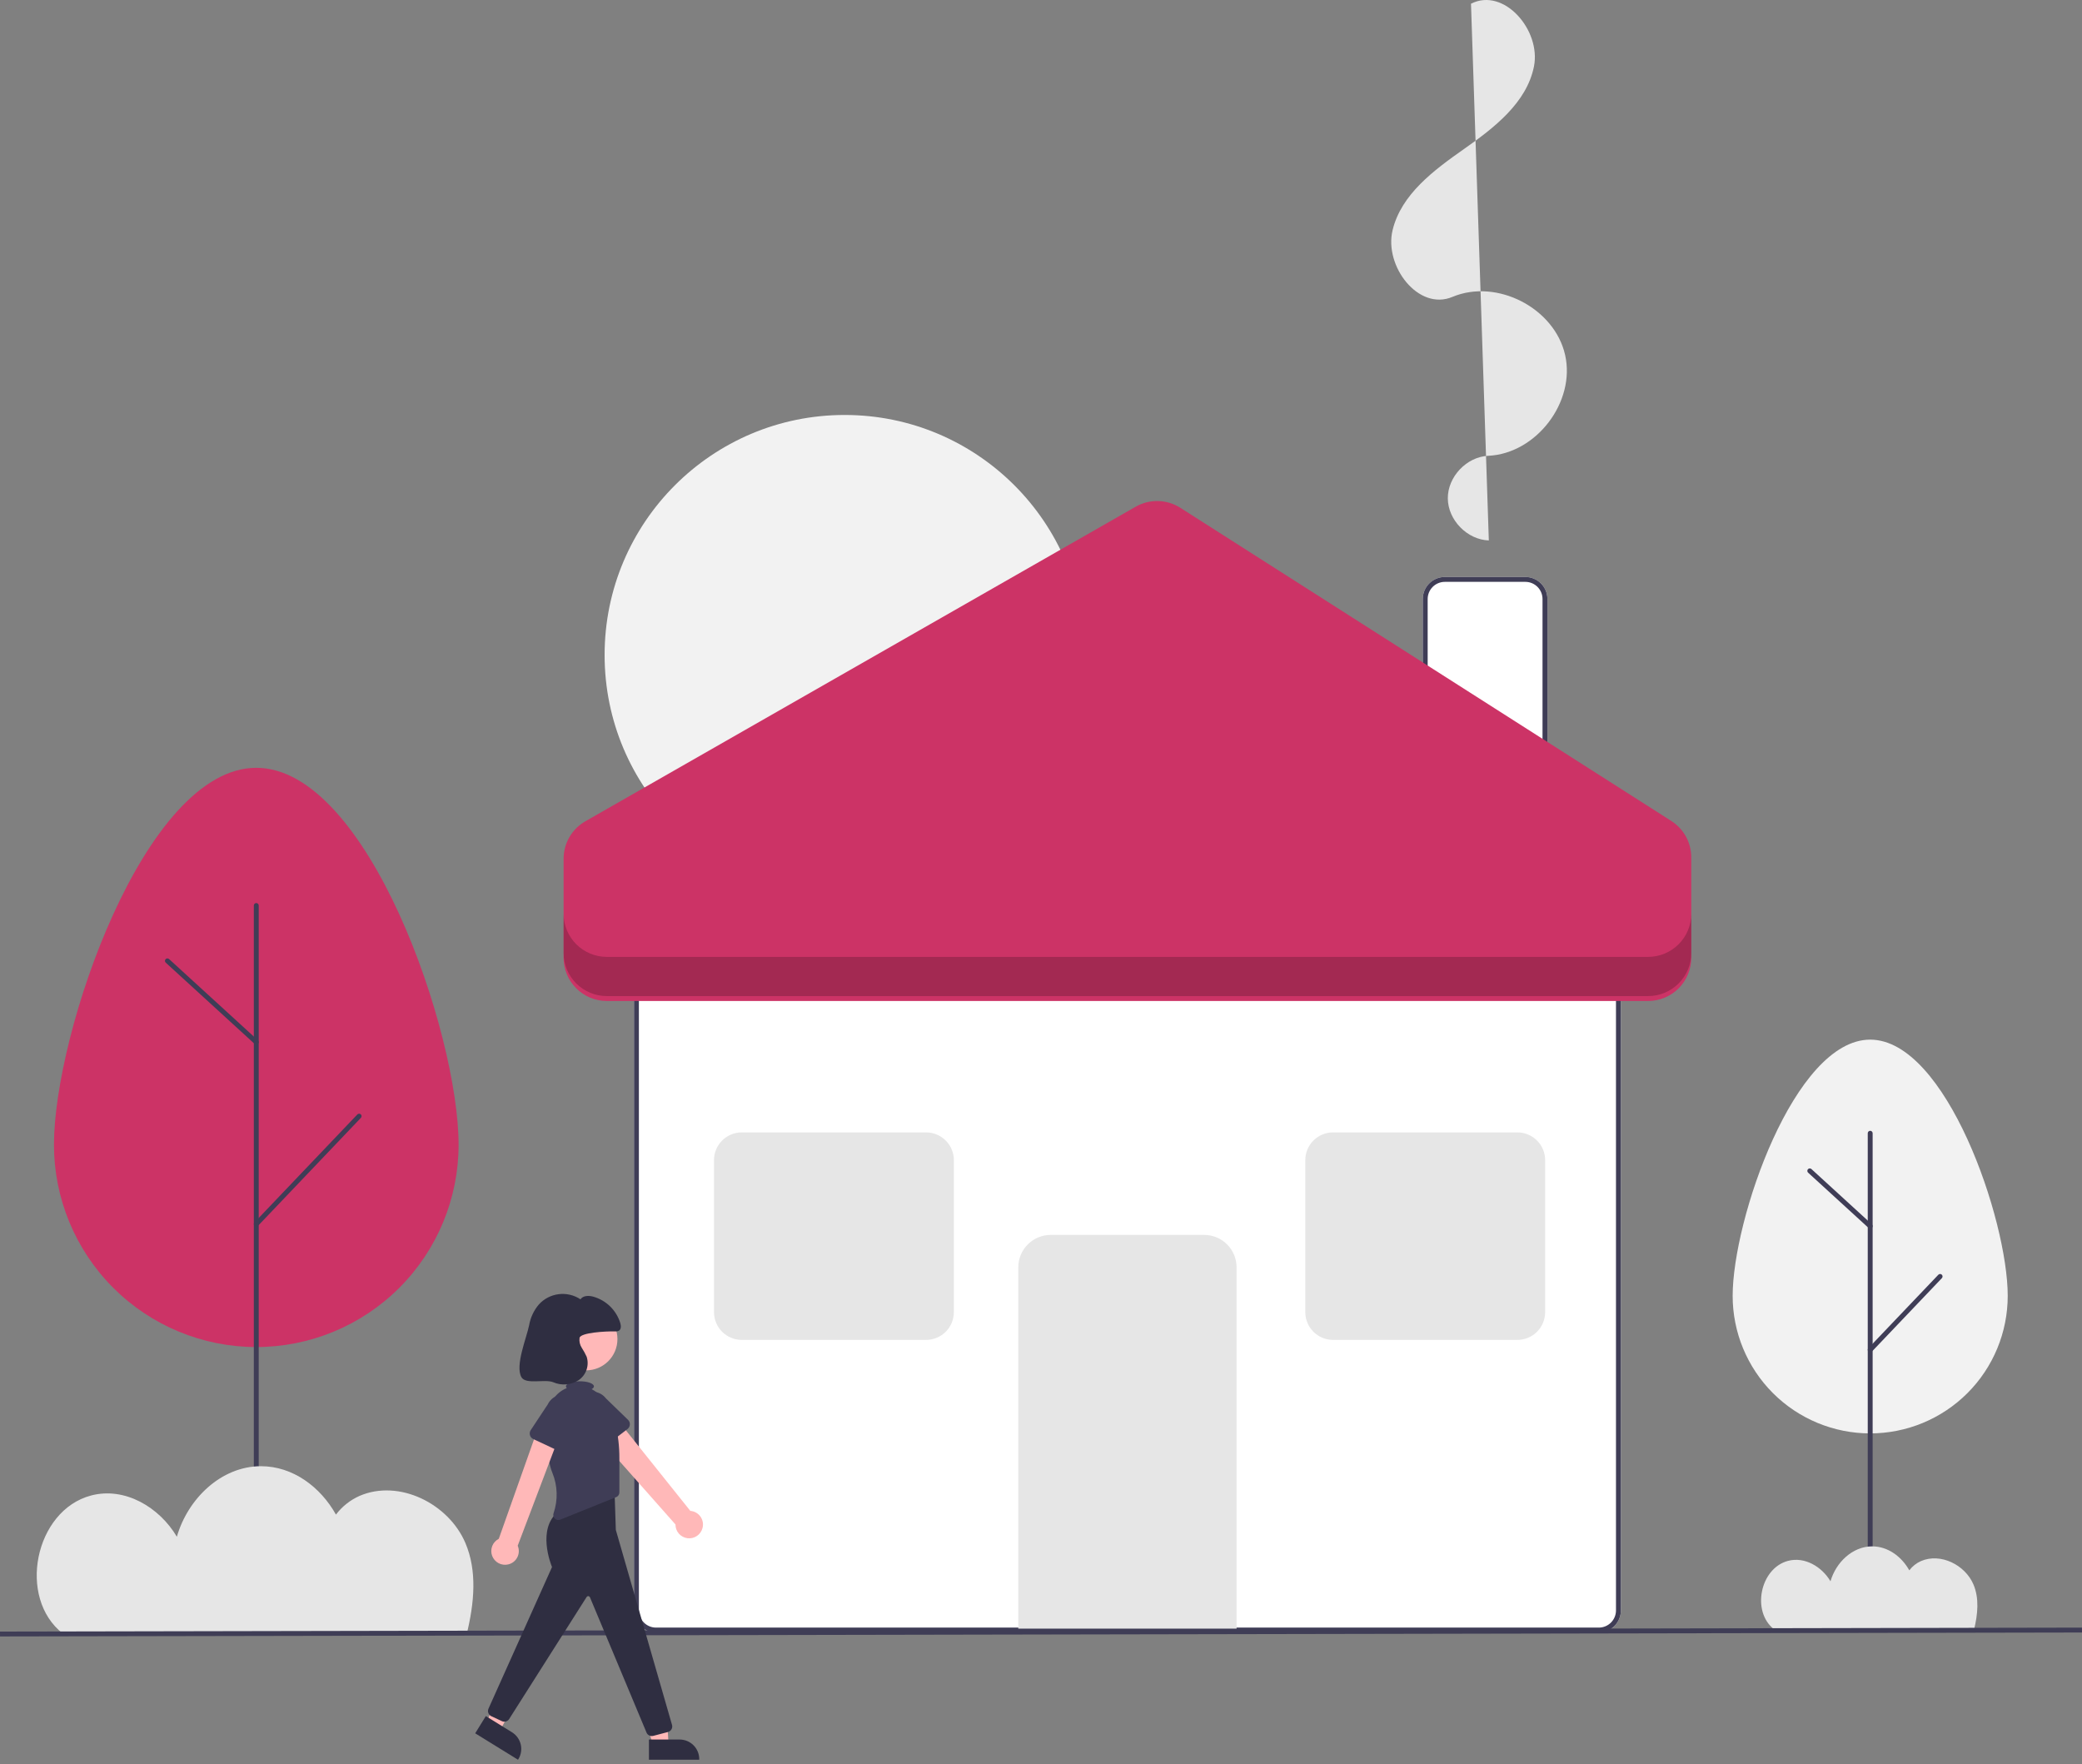 <svg width="360" height="305" viewBox="0 0 360 305" fill="none" xmlns="http://www.w3.org/2000/svg">
<rect x="0" y="0" width="360" height="305" fill="#808080" stroke="none"/>
<g clip-path="url(#clip0)">
<path d="M276.456 282.256H113.436C112.425 282.255 111.456 281.853 110.742 281.138C110.027 280.424 109.625 279.455 109.624 278.444V167.127C109.625 166.116 110.027 165.147 110.742 164.433C111.456 163.718 112.425 163.316 113.436 163.315H276.456C277.467 163.316 278.436 163.718 279.15 164.433C279.865 165.147 280.267 166.116 280.268 167.127V278.444C280.267 279.455 279.865 280.424 279.15 281.138C278.436 281.853 277.467 282.255 276.456 282.256Z" fill="white"/>
<path d="M276.456 282.256H113.436C112.425 282.255 111.456 281.853 110.742 281.138C110.027 280.424 109.625 279.455 109.624 278.444V167.127C109.625 166.116 110.027 165.147 110.742 164.433C111.456 163.718 112.425 163.316 113.436 163.315H276.456C277.467 163.316 278.436 163.718 279.15 164.433C279.865 165.147 280.267 166.116 280.268 167.127V278.444C280.267 279.455 279.865 280.424 279.15 281.138C278.436 281.853 277.467 282.255 276.456 282.256ZM113.436 164.162C112.65 164.163 111.896 164.476 111.341 165.032C110.785 165.587 110.472 166.341 110.471 167.127V278.444C110.472 279.23 110.785 279.984 111.341 280.54C111.896 281.095 112.65 281.408 113.436 281.409H276.456C277.242 281.408 277.996 281.095 278.552 280.54C279.107 279.984 279.42 279.23 279.421 278.444V167.127C279.42 166.341 279.107 165.587 278.552 165.032C277.996 164.476 277.242 164.163 276.456 164.162H113.436Z" fill="#3F3D56"/>
<path d="M213.817 281.586H176.075V219.105C176.077 217.623 176.666 216.202 177.714 215.154C178.762 214.107 180.183 213.517 181.665 213.515H208.227C209.709 213.517 211.13 214.106 212.178 215.154C213.226 216.202 213.815 217.623 213.817 219.105V281.586Z" fill="#E6E6E6"/>
<path d="M267.565 139.587H246.012V103.567C246.013 102.556 246.415 101.587 247.13 100.873C247.844 100.158 248.813 99.756 249.824 99.755H263.753C264.764 99.756 265.733 100.158 266.448 100.873C267.162 101.587 267.564 102.556 267.565 103.567V139.587Z" fill="white"/>
<path d="M267.565 139.587H246.012V103.567C246.013 102.556 246.415 101.587 247.13 100.873C247.844 100.158 248.813 99.756 249.824 99.755H263.753C264.764 99.756 265.733 100.158 266.448 100.873C267.162 101.587 267.564 102.556 267.565 103.567V139.587ZM246.859 138.74H266.718V103.567C266.717 102.781 266.405 102.027 265.849 101.471C265.293 100.915 264.539 100.603 263.753 100.602H249.824C249.038 100.603 248.284 100.915 247.728 101.471C247.173 102.027 246.86 102.781 246.859 103.567V138.74Z" fill="#3F3D56"/>
<path d="M146.047 154.754C168.969 154.754 187.551 136.172 187.551 113.25C187.551 90.329 168.969 71.747 146.047 71.747C123.125 71.747 104.543 90.329 104.543 113.25C104.543 136.172 123.125 154.754 146.047 154.754Z" fill="#F2F2F2"/>
<path d="M257.434 93.44C253.697 93.323 250.369 89.913 250.343 86.174C250.316 82.434 253.594 78.978 257.33 78.807C265.648 78.427 272.459 69.5 270.628 61.377C268.798 53.253 258.817 48.11 251.139 51.334C245.25 53.808 239.298 46.015 240.791 39.804C242.284 33.593 247.932 29.423 253.159 25.75C258.385 22.078 263.976 17.765 265.237 11.504C266.499 5.242 260.041 -2.259 254.351 0.643" fill="#E6E6E6"/>
<path d="M160.134 231.665H128.254C126.982 231.664 125.763 231.158 124.864 230.259C123.965 229.359 123.459 228.14 123.457 226.868V200.586C123.459 199.314 123.965 198.095 124.864 197.196C125.763 196.297 126.982 195.791 128.254 195.789H160.134C161.406 195.791 162.625 196.297 163.524 197.196C164.424 198.095 164.929 199.314 164.931 200.586V226.868C164.929 228.14 164.424 229.359 163.524 230.258C162.625 231.158 161.406 231.664 160.134 231.665Z" fill="#E6E6E6"/>
<path d="M262.376 231.665H230.495C229.224 231.664 228.004 231.158 227.105 230.258C226.206 229.359 225.7 228.14 225.699 226.868V200.586C225.7 199.314 226.206 198.095 227.105 197.196C228.005 196.297 229.224 195.791 230.495 195.789H262.376C263.647 195.791 264.867 196.297 265.766 197.196C266.665 198.095 267.171 199.314 267.172 200.586V226.868C267.171 228.14 266.665 229.359 265.766 230.258C264.867 231.158 263.647 231.664 262.376 231.665Z" fill="#E6E6E6"/>
<path d="M97.453 165.605V148.478C97.453 147.162 97.801 145.87 98.461 144.732C99.121 143.594 100.071 142.651 101.213 141.998L196.373 87.609C197.555 86.933 198.898 86.594 200.258 86.627C201.618 86.66 202.943 87.064 204.09 87.796L288.989 141.946C290.047 142.621 290.917 143.551 291.52 144.651C292.123 145.75 292.439 146.985 292.439 148.239V165.605C292.439 167.584 291.653 169.482 290.253 170.882C288.853 172.282 286.955 173.068 284.976 173.068H104.916C102.937 173.068 101.039 172.282 99.639 170.882C98.239 169.482 97.453 167.584 97.453 165.605Z" fill="#CC3366"/>
<path opacity="0.2" d="M284.976 165.443H104.916C102.937 165.443 101.039 164.657 99.639 163.257C98.239 161.857 97.453 159.959 97.453 157.979V164.756C97.453 166.736 98.239 168.634 99.639 170.034C101.039 171.433 102.937 172.22 104.916 172.22H284.976C286.955 172.22 288.854 171.433 290.253 170.034C291.653 168.634 292.439 166.736 292.439 164.756V157.979C292.439 159.959 291.653 161.857 290.253 163.257C288.854 164.657 286.955 165.443 284.976 165.443Z" fill="black"/>
<path d="M299.595 224.051C299.595 210.917 310.242 179.751 323.376 179.751C336.51 179.751 347.157 210.917 347.157 224.051C347.157 230.359 344.652 236.407 340.192 240.867C335.732 245.327 329.683 247.832 323.376 247.832C317.069 247.832 311.02 245.327 306.561 240.867C302.101 236.407 299.595 230.359 299.595 224.051Z" fill="#F2F2F2"/>
<path d="M323.376 281.751C323.264 281.751 323.156 281.706 323.077 281.627C322.997 281.547 322.953 281.439 322.953 281.327V195.936C322.953 195.823 322.997 195.715 323.077 195.636C323.156 195.557 323.264 195.512 323.376 195.512C323.489 195.512 323.596 195.557 323.676 195.636C323.755 195.715 323.8 195.823 323.8 195.936V281.327C323.8 281.439 323.755 281.547 323.676 281.627C323.596 281.706 323.489 281.751 323.376 281.751Z" fill="#3F3D56"/>
<path d="M323.376 233.803C323.293 233.803 323.212 233.779 323.143 233.733C323.074 233.687 323.019 233.622 322.987 233.546C322.954 233.47 322.945 233.386 322.959 233.304C322.974 233.223 323.012 233.147 323.07 233.087L335.159 220.401C335.197 220.361 335.243 220.329 335.294 220.306C335.345 220.284 335.399 220.271 335.455 220.27C335.511 220.269 335.566 220.278 335.618 220.298C335.67 220.318 335.717 220.349 335.757 220.387C335.798 220.425 335.83 220.471 335.852 220.522C335.875 220.573 335.887 220.628 335.889 220.683C335.89 220.739 335.88 220.794 335.86 220.846C335.84 220.898 335.81 220.945 335.772 220.986L323.683 233.672C323.643 233.713 323.596 233.746 323.543 233.769C323.49 233.791 323.434 233.803 323.376 233.803Z" fill="#3F3D56"/>
<path d="M323.376 212.415C323.27 212.415 323.168 212.375 323.091 212.304L312.643 202.752C312.602 202.715 312.569 202.669 312.545 202.619C312.521 202.568 312.508 202.514 312.505 202.458C312.503 202.403 312.511 202.347 312.53 202.294C312.549 202.242 312.578 202.194 312.616 202.153C312.653 202.112 312.699 202.078 312.749 202.055C312.8 202.031 312.854 202.018 312.91 202.016C312.966 202.013 313.021 202.022 313.074 202.041C313.126 202.06 313.174 202.089 313.215 202.127L323.662 211.679C323.725 211.736 323.769 211.812 323.789 211.895C323.808 211.978 323.802 212.065 323.771 212.145C323.74 212.224 323.686 212.293 323.615 212.341C323.545 212.389 323.462 212.415 323.376 212.415V212.415Z" fill="#3F3D56"/>
<path d="M9.33 197.919C9.33 178.599 24.992 132.752 44.313 132.752C63.633 132.752 79.296 178.599 79.296 197.919C79.296 207.197 75.61 216.096 69.049 222.656C62.489 229.217 53.591 232.902 44.313 232.902C35.035 232.902 26.137 229.217 19.576 222.656C13.016 216.096 9.33 207.197 9.33 197.919Z" fill="#CC3366"/>
<path d="M44.313 282.598C44.2 282.598 44.093 282.553 44.013 282.474C43.934 282.394 43.889 282.286 43.889 282.174V156.56C43.889 156.447 43.934 156.34 44.013 156.26C44.093 156.181 44.2 156.136 44.313 156.136C44.425 156.136 44.533 156.181 44.612 156.26C44.692 156.34 44.736 156.447 44.736 156.56V282.174C44.736 282.286 44.692 282.394 44.612 282.474C44.533 282.553 44.425 282.598 44.313 282.598Z" fill="#3F3D56"/>
<path d="M44.313 212.065C44.23 212.065 44.149 212.04 44.08 211.995C44.01 211.949 43.956 211.884 43.923 211.808C43.891 211.732 43.881 211.647 43.896 211.566C43.911 211.484 43.949 211.409 44.006 211.349L61.789 192.687C61.867 192.606 61.974 192.559 62.086 192.556C62.198 192.553 62.307 192.595 62.388 192.673C62.47 192.75 62.517 192.857 62.52 192.969C62.522 193.082 62.48 193.191 62.403 193.272L44.62 211.933C44.58 211.975 44.532 212.008 44.48 212.03C44.427 212.053 44.37 212.065 44.313 212.065Z" fill="#3F3D56"/>
<path d="M44.313 180.602C44.207 180.602 44.105 180.562 44.027 180.491L28.659 166.44C28.576 166.364 28.526 166.258 28.521 166.146C28.516 166.034 28.556 165.924 28.632 165.841C28.708 165.758 28.813 165.709 28.925 165.704C29.038 165.699 29.147 165.739 29.23 165.815L44.599 179.866C44.662 179.923 44.706 179.999 44.725 180.082C44.745 180.165 44.739 180.252 44.708 180.332C44.677 180.411 44.622 180.48 44.552 180.528C44.481 180.576 44.398 180.602 44.313 180.602H44.313Z" fill="#3F3D56"/>
<path d="M306.764 281.709C306.804 281.74 306.846 281.768 306.887 281.798H341.325C342 279.064 342.239 276.327 341.231 273.95C339.794 270.563 335.544 268.449 332.165 269.903C331.364 270.257 330.667 270.809 330.138 271.507C328.818 269.143 326.449 267.361 323.715 267.363C320.29 267.365 317.441 270.166 316.512 273.402C315.015 270.876 312.059 269.11 309.169 269.87C304.337 271.14 302.81 278.653 306.764 281.709Z" fill="#E6E6E6"/>
<path d="M10.902 282.465C10.983 282.528 11.069 282.584 11.151 282.645H80.672C82.035 277.126 82.516 271.6 80.481 266.802C77.582 259.965 69.002 255.697 62.18 258.633C60.564 259.348 59.156 260.462 58.089 261.87C55.423 257.098 50.642 253.5 45.122 253.504C38.207 253.509 32.457 259.164 30.581 265.697C27.56 260.597 21.592 257.033 15.758 258.566C6.002 261.13 2.921 276.296 10.902 282.465Z" fill="#E6E6E6"/>
<path d="M359.998 281.411L0 282.092L0.002 282.939L360 282.258L359.998 281.411Z" fill="#3F3D56"/>
<path d="M121.479 264.173C121.565 263.838 121.576 263.489 121.513 263.149C121.449 262.809 121.311 262.488 121.11 262.207C120.908 261.926 120.648 261.693 120.346 261.524C120.045 261.355 119.71 261.253 119.365 261.228L105.915 244.411L102.587 247.513L116.796 263.577C116.791 264.159 116.999 264.722 117.382 265.161C117.765 265.599 118.295 265.882 118.872 265.955C119.45 266.029 120.034 265.888 120.514 265.559C120.995 265.231 121.338 264.738 121.479 264.173V264.173Z" fill="#FFB8B8"/>
<path d="M108.495 247.082L104.244 250.338C104.123 250.431 103.984 250.496 103.835 250.53C103.687 250.564 103.533 250.565 103.384 250.534C103.234 250.503 103.094 250.44 102.971 250.35C102.848 250.259 102.747 250.144 102.673 250.011L100.083 245.343C99.613 244.721 99.409 243.939 99.514 243.167C99.62 242.394 100.028 241.696 100.648 241.224C101.268 240.752 102.05 240.545 102.823 240.648C103.595 240.752 104.295 241.158 104.769 241.776L108.589 245.48C108.698 245.586 108.783 245.714 108.839 245.856C108.894 245.998 108.918 246.151 108.909 246.303C108.9 246.455 108.858 246.603 108.787 246.738C108.716 246.872 108.616 246.99 108.495 247.082H108.495Z" fill="#3F3D56"/>
<path d="M101.356 236.93C104.342 236.93 106.762 234.51 106.762 231.525C106.762 228.54 104.342 226.12 101.356 226.12C98.371 226.12 95.951 228.54 95.951 231.525C95.951 234.51 98.371 236.93 101.356 236.93Z" fill="#FFB8B8"/>
<path d="M112.895 301.642H115.593L115.336 296.592H111.354L112.895 301.642Z" fill="#FFB8B8"/>
<path d="M112.207 300.761L117.52 300.761H117.521C117.965 300.761 118.406 300.848 118.816 301.018C119.227 301.189 119.601 301.438 119.915 301.753C120.23 302.067 120.479 302.44 120.649 302.851C120.819 303.262 120.907 303.702 120.907 304.147V304.257L112.207 304.257L112.207 300.761Z" fill="#2F2E41"/>
<path d="M84.127 297.822L86.423 299.24L88.858 294.808L86.081 293.07L84.127 297.822Z" fill="#FFB8B8"/>
<path d="M84.005 296.711L88.525 299.503L88.526 299.503C88.904 299.737 89.233 300.043 89.493 300.404C89.753 300.764 89.939 301.173 90.041 301.605C90.144 302.038 90.16 302.487 90.089 302.926C90.017 303.365 89.861 303.785 89.627 304.164L89.569 304.257L82.167 299.685L84.005 296.711Z" fill="#2F2E41"/>
<path d="M112.7 300.161C112.499 300.161 112.303 300.1 112.138 299.986C111.973 299.872 111.847 299.71 111.776 299.523L102.016 276.188C101.995 276.131 101.959 276.081 101.911 276.043C101.864 276.006 101.806 275.982 101.746 275.974C101.686 275.967 101.625 275.977 101.569 276.002C101.514 276.027 101.467 276.067 101.433 276.117L88.025 297.239C87.894 297.436 87.696 297.579 87.468 297.642C87.241 297.705 86.998 297.685 86.784 297.584L84.949 296.728C84.714 296.617 84.532 296.419 84.441 296.175C84.351 295.932 84.359 295.663 84.464 295.425L95.449 270.939C95.209 270.355 92.87 264.364 96.464 261.404L96.49 261.388L106.237 257.04L106.483 264.517L116.198 298.226C116.235 298.353 116.246 298.486 116.23 298.617C116.215 298.748 116.173 298.875 116.108 298.99C116.043 299.104 115.955 299.205 115.85 299.286C115.746 299.366 115.626 299.425 115.498 299.458L112.954 300.128C112.871 300.15 112.786 300.161 112.7 300.161Z" fill="#2F2E41"/>
<path d="M106.384 246.102C106.013 244.613 105.487 243.111 104.782 242.418C104.523 242.165 104.279 241.897 104.053 241.615C103.578 241.017 102.982 240.528 102.303 240.181C102.551 240.043 102.697 239.878 102.697 239.7C102.697 239.214 101.613 238.82 100.276 238.82C98.939 238.82 97.855 239.214 97.855 239.7C97.858 239.757 97.873 239.812 97.897 239.863C97.922 239.914 97.957 239.959 97.999 239.997C97.126 240.353 96.367 240.941 95.805 241.699C95.244 242.456 94.901 243.353 94.814 244.292C94.501 247.64 94.41 251.921 95.506 254.629C96.425 256.868 96.498 259.364 95.711 261.653C95.658 261.813 95.651 261.984 95.692 262.147C95.734 262.31 95.82 262.458 95.943 262.573C96.065 262.688 96.218 262.766 96.384 262.796C96.549 262.827 96.719 262.81 96.875 262.747L106.547 258.849C106.71 258.784 106.849 258.671 106.948 258.526C107.046 258.38 107.098 258.209 107.098 258.033V252.113C107.106 250.088 106.866 248.069 106.384 246.102Z" fill="#3F3D56"/>
<path d="M87.879 270.483C88.215 270.405 88.531 270.254 88.803 270.041C89.075 269.828 89.297 269.557 89.453 269.249C89.609 268.941 89.696 268.602 89.707 268.256C89.718 267.911 89.653 267.567 89.517 267.249L97.085 247.293L93.247 246.302L86.247 266.053C85.729 266.317 85.325 266.762 85.113 267.304C84.9 267.846 84.894 268.447 85.095 268.993C85.296 269.539 85.691 269.992 86.204 270.267C86.717 270.542 87.313 270.619 87.879 270.483L87.879 270.483Z" fill="#FFB8B8"/>
<path d="M97.053 251.08L92.204 248.81C92.066 248.745 91.944 248.652 91.845 248.536C91.746 248.419 91.674 248.283 91.633 248.137C91.591 247.99 91.582 247.836 91.606 247.686C91.629 247.535 91.685 247.392 91.769 247.265L94.716 242.814C95.052 242.111 95.651 241.569 96.385 241.308C97.118 241.046 97.926 241.086 98.63 241.418C99.334 241.75 99.878 242.348 100.143 243.08C100.408 243.813 100.371 244.62 100.042 245.326L98.518 250.424C98.474 250.569 98.4 250.704 98.299 250.819C98.199 250.933 98.075 251.025 97.936 251.087C97.797 251.149 97.646 251.181 97.494 251.18C97.341 251.178 97.191 251.144 97.053 251.08Z" fill="#3F3D56"/>
<path d="M106.321 230.195C106.565 230.223 106.812 230.179 107.031 230.066C107.429 229.805 107.39 229.212 107.255 228.755C106.919 227.66 106.312 226.667 105.491 225.867C104.67 225.068 103.66 224.489 102.556 224.182C101.786 223.978 100.813 223.986 100.372 224.649C99.266 223.912 97.932 223.596 96.613 223.758C95.293 223.92 94.076 224.55 93.181 225.533C92.306 226.559 91.723 227.801 91.492 229.13C91.03 231.393 89.052 236.061 90.148 238.094C90.877 239.447 94.233 238.393 95.652 238.982C96.359 239.29 97.131 239.418 97.9 239.356C98.668 239.294 99.409 239.043 100.058 238.626C100.692 238.188 101.17 237.558 101.418 236.828C101.667 236.098 101.675 235.308 101.44 234.573C101.192 234.034 100.905 233.512 100.583 233.013C100.259 232.508 100.127 231.903 100.211 231.309C100.41 230.405 104.676 230.161 106.321 230.195Z" fill="#2F2E41"/>
</g>
<defs>
<clipPath id="clip0">
<rect width="360" height="304.257" fill="white"/>
</clipPath>
</defs>
</svg>
